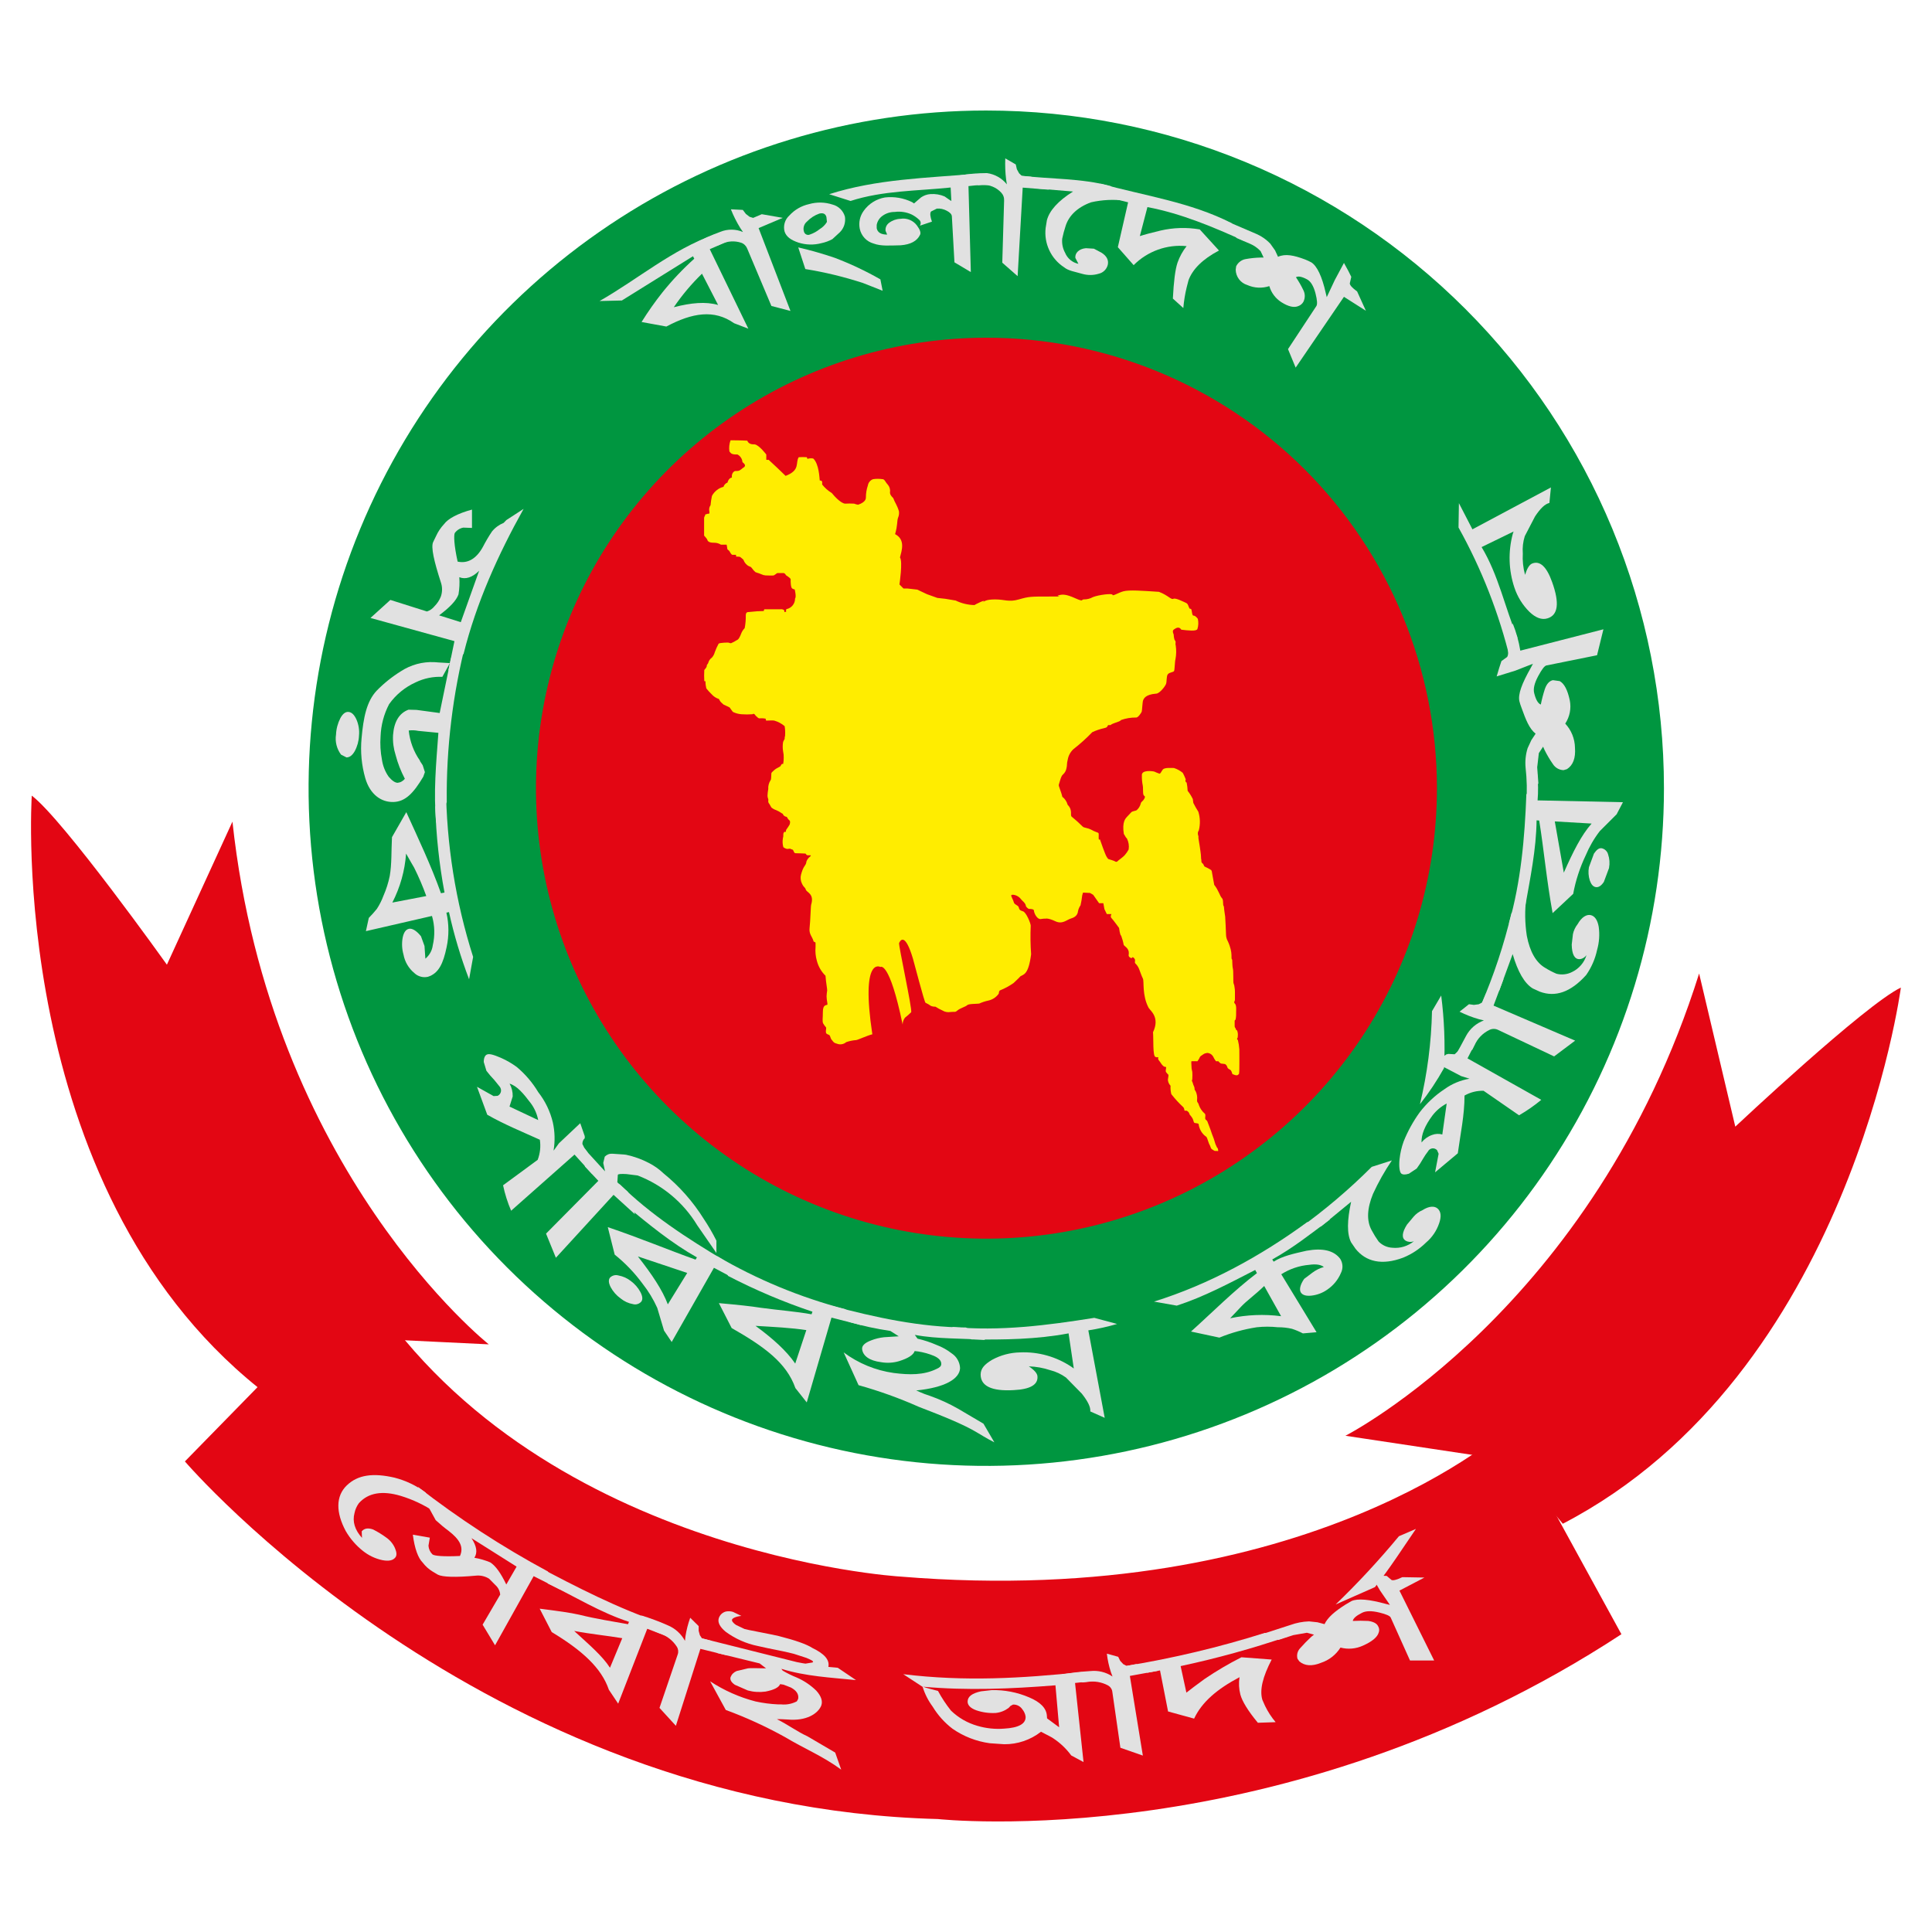 <svg width="54" height="54" viewBox="0 0 54 54" fill="none" xmlns="http://www.w3.org/2000/svg">
<path d="M46.508 22.031C46.508 25.777 45.397 29.439 43.316 32.554C41.235 35.669 38.277 38.097 34.816 39.53C31.355 40.964 27.547 41.339 23.872 40.609C20.198 39.878 16.823 38.075 14.174 35.426C11.525 32.777 9.721 29.402 8.989 25.728C8.258 22.054 8.633 18.246 10.066 14.785C11.499 11.323 13.926 8.365 17.041 6.283C20.155 4.201 23.817 3.09 27.563 3.089C30.051 3.089 32.514 3.578 34.813 4.53C37.111 5.482 39.2 6.877 40.959 8.636C42.718 10.395 44.114 12.483 45.066 14.781C46.018 17.08 46.508 19.543 46.508 22.031Z" fill="#009640"/>
<path d="M40.163 22.031C40.162 24.521 39.424 26.955 38.041 29.025C36.657 31.095 34.691 32.709 32.391 33.662C30.091 34.615 27.56 34.865 25.118 34.379C22.676 33.894 20.432 32.696 18.671 30.936C16.91 29.176 15.71 26.933 15.223 24.491C14.737 22.049 14.985 19.518 15.936 17.217C16.888 14.917 18.5 12.95 20.57 11.565C22.639 10.181 25.073 9.441 27.562 9.439C29.217 9.438 30.855 9.763 32.383 10.395C33.912 11.028 35.301 11.955 36.471 13.124C37.641 14.294 38.569 15.682 39.203 17.21C39.836 18.739 40.162 20.377 40.163 22.031Z" fill="#E30613"/>
<path d="M24.402 13.393C24.365 13.407 24.331 13.43 24.306 13.461C24.28 13.492 24.264 13.529 24.257 13.569C24.22 13.677 24.202 13.791 24.202 13.906C24.202 13.931 24.202 14.034 23.985 14.107C23.946 14.102 23.909 14.092 23.873 14.077C23.789 14.072 23.705 14.072 23.622 14.077C23.588 14.077 23.465 14.043 23.248 13.78C23.145 13.717 23.054 13.637 22.979 13.542C22.979 13.472 22.996 13.435 22.912 13.429C22.904 13.366 22.893 12.968 22.731 12.816C22.677 12.805 22.621 12.808 22.569 12.826L22.55 12.779C22.475 12.774 22.399 12.774 22.325 12.779C22.224 12.932 22.38 13.14 21.958 13.301C21.909 13.25 21.558 12.917 21.483 12.851C21.462 12.855 21.439 12.855 21.418 12.851V12.704C21.418 12.704 21.224 12.445 21.097 12.421C21.005 12.421 20.924 12.411 20.887 12.317C20.725 12.306 20.419 12.306 20.419 12.306C20.383 12.406 20.372 12.512 20.387 12.617C20.433 12.673 20.444 12.706 20.612 12.703C20.652 12.723 20.686 12.754 20.71 12.792C20.735 12.829 20.749 12.873 20.752 12.917C20.8 12.954 20.877 13.022 20.766 13.078C20.684 13.146 20.662 13.168 20.563 13.165C20.532 13.155 20.438 13.217 20.457 13.349C20.41 13.349 20.354 13.403 20.334 13.488C20.307 13.497 20.283 13.513 20.264 13.534C20.244 13.554 20.23 13.579 20.222 13.607C20.153 13.624 20.089 13.656 20.034 13.7C19.978 13.744 19.932 13.799 19.899 13.861C19.881 13.947 19.867 14.034 19.86 14.121C19.843 14.144 19.832 14.169 19.826 14.196C19.82 14.223 19.819 14.251 19.824 14.279C19.829 14.324 19.846 14.364 19.787 14.36C19.747 14.36 19.77 14.369 19.76 14.37C19.749 14.371 19.724 14.37 19.716 14.38C19.708 14.39 19.709 14.416 19.7 14.421C19.69 14.437 19.683 14.455 19.68 14.473C19.68 14.497 19.68 14.97 19.68 14.97C19.71 15.002 19.739 15.037 19.764 15.073C19.775 15.097 19.775 15.173 19.961 15.17C20.028 15.169 20.094 15.188 20.151 15.224H20.309C20.318 15.261 20.324 15.298 20.328 15.336C20.328 15.365 20.383 15.388 20.391 15.408C20.399 15.428 20.444 15.508 20.472 15.508H20.571L20.576 15.557C20.576 15.557 20.676 15.557 20.689 15.568C20.701 15.579 20.773 15.633 20.78 15.648C20.789 15.666 20.797 15.684 20.805 15.703C20.832 15.747 20.868 15.786 20.912 15.815C20.949 15.836 20.979 15.839 20.996 15.856C21.014 15.876 21.031 15.897 21.047 15.919C21.047 15.931 21.108 15.98 21.113 15.99C21.143 16.003 21.174 16.014 21.206 16.022C21.219 16.03 21.264 16.041 21.276 16.049C21.314 16.068 21.355 16.079 21.396 16.083C21.435 16.083 21.599 16.092 21.627 16.083C21.695 16.045 21.711 16.017 21.732 16.017C21.752 16.017 21.885 16.017 21.906 16.017C21.919 16.022 21.931 16.029 21.941 16.038C21.951 16.048 21.959 16.059 21.965 16.072C21.965 16.084 22.103 16.151 22.1 16.198C22.096 16.245 22.1 16.423 22.142 16.448C22.163 16.463 22.187 16.472 22.212 16.475C22.212 16.475 22.265 16.683 22.222 16.729C22.223 16.798 22.2 16.866 22.156 16.92C22.113 16.974 22.052 17.011 21.984 17.025C21.959 17.038 21.974 17.097 21.974 17.097L21.92 17.109C21.92 17.109 21.959 17.015 21.797 17.029H21.363L21.345 17.078L21.162 17.085L20.898 17.109C20.898 17.109 20.845 17.109 20.845 17.201C20.847 17.321 20.837 17.44 20.814 17.557C20.767 17.604 20.732 17.662 20.71 17.724C20.698 17.755 20.651 17.878 20.598 17.89C20.546 17.924 20.491 17.953 20.433 17.978C20.412 17.978 20.375 17.971 20.373 17.963C20.37 17.955 20.108 17.963 20.086 17.991C20.045 18.066 20.009 18.145 19.98 18.225C19.965 18.282 19.938 18.334 19.9 18.378C19.847 18.415 19.809 18.47 19.794 18.533C19.782 18.566 19.752 18.575 19.754 18.613C19.756 18.651 19.699 18.709 19.685 18.726C19.679 18.828 19.679 18.93 19.685 19.032C19.685 19.049 19.719 19.032 19.719 19.049C19.718 19.113 19.726 19.178 19.742 19.241C19.788 19.3 19.839 19.355 19.893 19.407C19.947 19.468 20.016 19.513 20.094 19.537C20.11 19.575 20.133 19.61 20.163 19.638C20.185 19.655 20.206 19.674 20.225 19.694C20.242 19.703 20.382 19.764 20.393 19.773C20.404 19.782 20.475 19.899 20.496 19.904C20.567 19.937 20.643 19.957 20.721 19.963C20.825 19.971 20.929 19.971 21.032 19.963C21.036 19.958 21.042 19.955 21.049 19.953C21.055 19.952 21.062 19.952 21.068 19.954C21.085 19.954 21.079 19.954 21.095 19.97C21.111 19.986 21.129 20.018 21.146 20.026C21.162 20.034 21.192 20.089 21.247 20.077C21.295 20.074 21.343 20.076 21.391 20.085C21.41 20.085 21.403 20.141 21.416 20.141C21.428 20.141 21.627 20.132 21.641 20.141C21.747 20.171 21.846 20.224 21.931 20.296C21.945 20.378 21.949 20.462 21.944 20.545C21.944 20.578 21.944 20.557 21.934 20.603C21.924 20.649 21.944 20.642 21.92 20.673C21.895 20.705 21.92 20.689 21.889 20.733C21.873 20.823 21.873 20.916 21.889 21.006C21.902 21.064 21.907 21.124 21.905 21.184C21.905 21.24 21.9 21.297 21.89 21.353C21.879 21.353 21.851 21.332 21.818 21.409C21.809 21.43 21.683 21.482 21.656 21.511C21.629 21.541 21.574 21.575 21.56 21.61C21.552 21.698 21.56 21.777 21.538 21.807C21.49 21.88 21.467 21.967 21.473 22.055C21.462 22.115 21.455 22.176 21.452 22.237C21.452 22.316 21.481 22.314 21.475 22.374C21.471 22.39 21.471 22.407 21.476 22.422C21.48 22.438 21.488 22.453 21.5 22.464C21.512 22.478 21.546 22.549 21.56 22.569C21.6 22.602 21.645 22.627 21.695 22.644C21.746 22.665 21.795 22.692 21.84 22.724C21.857 22.742 21.882 22.734 21.889 22.767C21.896 22.799 21.965 22.835 21.988 22.831C22.023 22.874 22.006 22.869 22.037 22.903C22.067 22.937 22.102 22.937 22.071 23.046C22.045 23.092 22.015 23.136 21.984 23.178C21.965 23.194 21.969 23.243 21.963 23.25C21.958 23.258 21.922 23.239 21.911 23.264C21.898 23.283 21.892 23.305 21.894 23.328C21.896 23.363 21.893 23.397 21.882 23.43C21.868 23.513 21.872 23.598 21.895 23.679C21.927 23.705 21.966 23.722 22.007 23.729C22.023 23.729 22.084 23.712 22.102 23.729C22.12 23.745 22.149 23.735 22.166 23.759C22.183 23.783 22.195 23.851 22.238 23.848C22.281 23.845 22.463 23.857 22.501 23.857C22.539 23.857 22.523 23.906 22.584 23.906C22.646 23.906 22.689 23.894 22.645 23.94C22.597 23.976 22.56 24.025 22.539 24.082C22.537 24.123 22.521 24.162 22.496 24.194C22.471 24.229 22.45 24.267 22.434 24.307C22.417 24.347 22.402 24.402 22.39 24.441C22.366 24.528 22.376 24.621 22.417 24.702C22.479 24.826 22.496 24.783 22.523 24.866C22.55 24.949 22.766 24.979 22.672 25.287C22.66 25.319 22.65 25.759 22.628 25.937C22.607 26.115 22.705 26.175 22.741 26.315C22.802 26.358 22.795 26.291 22.795 26.467C22.783 26.599 22.796 26.732 22.833 26.86C22.875 27.016 22.957 27.159 23.073 27.272C23.088 27.478 23.12 27.62 23.12 27.683C23.111 27.737 23.105 27.792 23.103 27.847C23.103 27.97 23.144 28.072 23.12 28.085C23.096 28.097 23 28.079 23 28.274C23 28.468 22.977 28.549 23.011 28.611C23.033 28.648 23.059 28.683 23.088 28.716C23.103 28.738 23.061 28.86 23.103 28.892C23.145 28.925 23.177 28.91 23.199 28.959C23.22 29.007 23.221 29.04 23.253 29.071C23.284 29.103 23.293 29.149 23.393 29.171C23.436 29.189 23.483 29.194 23.529 29.186C23.575 29.179 23.617 29.158 23.652 29.128C23.741 29.097 23.833 29.078 23.927 29.071C23.968 29.071 24.249 28.939 24.382 28.909C24.051 26.709 24.607 27.027 24.607 27.027C24.607 27.027 24.857 26.834 25.229 28.636C25.229 28.566 25.252 28.498 25.295 28.444C25.356 28.397 25.414 28.346 25.468 28.292C25.502 28.209 25.109 26.411 25.13 26.359C25.166 26.274 25.299 26.064 25.516 26.791C25.544 26.881 25.837 28.017 25.869 28.028C25.922 28.052 25.972 28.081 26.019 28.115C26.059 28.131 26.103 28.139 26.146 28.137C26.208 28.177 26.272 28.212 26.339 28.242C26.406 28.284 26.486 28.299 26.564 28.286C26.69 28.271 26.69 28.305 26.762 28.242C26.834 28.179 26.992 28.137 27.033 28.095C27.073 28.052 27.313 28.061 27.37 28.05C27.449 28.014 27.532 27.986 27.617 27.968C27.737 27.944 27.844 27.874 27.915 27.774C27.927 27.724 27.915 27.724 27.944 27.684C28.08 27.63 28.21 27.56 28.33 27.476C28.357 27.449 28.474 27.343 28.522 27.287C28.607 27.233 28.747 27.25 28.82 26.671C28.801 26.405 28.797 26.139 28.809 25.873C28.809 25.808 28.683 25.499 28.593 25.472C28.503 25.445 28.49 25.423 28.474 25.36C28.458 25.297 28.351 25.288 28.337 25.22C28.322 25.153 28.252 25.049 28.266 25.021C28.279 24.993 28.447 25.004 28.546 25.143C28.563 25.172 28.658 25.232 28.673 25.314C28.673 25.357 28.756 25.405 28.751 25.403C28.778 25.409 28.863 25.396 28.896 25.438C28.905 25.55 29.001 25.701 29.088 25.688C29.216 25.669 29.216 25.678 29.216 25.678C29.216 25.678 29.286 25.649 29.492 25.747C29.698 25.845 29.808 25.709 29.942 25.669C30.076 25.63 30.122 25.549 30.13 25.47C30.142 25.41 30.166 25.354 30.201 25.304C30.222 25.212 30.238 25.12 30.248 25.027L30.27 24.949L30.465 24.958L30.555 25.01L30.72 25.245H30.839L30.869 25.41L30.936 25.549H31.066C31.066 25.549 31.023 25.619 31.066 25.661C31.109 25.704 31.278 25.935 31.278 25.935C31.278 25.935 31.304 26.146 31.336 26.15C31.367 26.234 31.392 26.321 31.408 26.41C31.425 26.448 31.561 26.503 31.551 26.65C31.551 26.69 31.517 26.741 31.625 26.782C31.652 26.771 31.644 26.726 31.699 26.782C31.754 26.838 31.699 26.894 31.733 26.928C31.779 26.972 31.815 27.025 31.838 27.084C31.871 27.167 31.905 27.272 31.944 27.351C31.984 27.43 31.916 27.812 32.104 28.168C32.162 28.258 32.424 28.44 32.227 28.851C32.244 29.029 32.216 29.515 32.294 29.541C32.373 29.569 32.328 29.541 32.362 29.547C32.396 29.553 32.345 29.581 32.389 29.635C32.414 29.667 32.439 29.701 32.461 29.736C32.461 29.736 32.509 29.804 32.547 29.815C32.586 29.826 32.589 29.815 32.594 29.831C32.594 29.878 32.569 29.934 32.594 29.969C32.618 30.004 32.658 30.041 32.658 30.041V30.076L32.643 30.179C32.646 30.225 32.661 30.269 32.686 30.308C32.717 30.341 32.717 30.35 32.717 30.35C32.712 30.428 32.72 30.506 32.739 30.582C32.841 30.713 32.954 30.836 33.076 30.949C33.102 30.975 33.102 31.029 33.108 31.041C33.113 31.053 33.152 31.032 33.183 31.053C33.211 31.07 33.232 31.096 33.243 31.127C33.243 31.157 33.276 31.169 33.323 31.245C33.369 31.32 33.354 31.381 33.397 31.388C33.44 31.394 33.509 31.399 33.503 31.426C33.521 31.556 33.588 31.675 33.692 31.757C33.737 31.771 33.747 31.844 33.773 31.911C33.784 31.948 33.799 31.984 33.819 32.018C33.843 32.069 33.836 32.073 33.851 32.099C33.867 32.124 33.922 32.15 33.941 32.164C33.96 32.177 34.023 32.164 34.034 32.172C34.044 32.18 34.054 32.177 34.046 32.138C34.038 32.099 34.046 32.106 34.012 32.066C33.981 32.006 33.957 31.943 33.941 31.877C33.927 31.819 33.876 31.708 33.86 31.652C33.845 31.596 33.764 31.394 33.748 31.349C33.732 31.304 33.692 31.307 33.686 31.263C33.68 31.219 33.708 31.156 33.672 31.125C33.599 31.062 33.543 30.981 33.51 30.889C33.486 30.795 33.458 30.831 33.458 30.75C33.47 30.66 33.454 30.568 33.413 30.488C33.373 30.453 33.398 30.428 33.381 30.384C33.362 30.343 33.346 30.301 33.334 30.257C33.319 30.206 33.309 30.23 33.317 30.193C33.325 30.172 33.328 30.151 33.326 30.129C33.329 30.078 33.329 30.028 33.326 29.978C33.326 29.954 33.326 29.968 33.312 29.9C33.306 29.873 33.303 29.846 33.303 29.818C33.303 29.78 33.29 29.665 33.303 29.662C33.317 29.659 33.451 29.662 33.462 29.662C33.473 29.662 33.462 29.668 33.481 29.644C33.504 29.614 33.523 29.581 33.537 29.546C33.55 29.515 33.598 29.497 33.607 29.485C33.635 29.462 33.668 29.445 33.704 29.437C33.733 29.437 33.73 29.42 33.788 29.437C33.815 29.444 33.84 29.457 33.861 29.475C33.882 29.493 33.9 29.515 33.912 29.539C33.93 29.579 33.953 29.617 33.98 29.652C33.992 29.677 34.039 29.652 34.056 29.664C34.073 29.677 34.067 29.68 34.083 29.696L34.12 29.723C34.133 29.728 34.146 29.73 34.16 29.73C34.184 29.73 34.199 29.738 34.229 29.739C34.26 29.741 34.295 29.791 34.302 29.82C34.31 29.85 34.323 29.87 34.373 29.894C34.424 29.917 34.431 29.985 34.443 30.012C34.455 30.039 34.481 30.024 34.496 30.04C34.514 30.049 34.535 30.054 34.556 30.053C34.556 30.053 34.575 30.06 34.58 30.053C34.586 30.047 34.597 30.053 34.623 30.022C34.649 29.99 34.623 30.013 34.634 29.985C34.646 29.957 34.64 29.331 34.64 29.331C34.634 29.242 34.62 29.154 34.599 29.068C34.595 29.066 34.59 29.063 34.587 29.06C34.583 29.056 34.58 29.052 34.579 29.047C34.577 29.042 34.577 29.037 34.577 29.032C34.578 29.026 34.58 29.021 34.583 29.017C34.595 28.99 34.597 29.012 34.597 28.958C34.603 28.907 34.597 28.857 34.58 28.809C34.558 28.773 34.553 28.809 34.539 28.755C34.524 28.701 34.509 28.744 34.509 28.666C34.507 28.622 34.507 28.578 34.509 28.534C34.509 28.518 34.523 28.513 34.536 28.495C34.549 28.424 34.553 28.351 34.55 28.278C34.55 28.229 34.563 28.099 34.517 28.053C34.471 28.007 34.517 27.989 34.517 27.941C34.517 27.892 34.517 27.808 34.517 27.722C34.517 27.685 34.514 27.647 34.508 27.61C34.505 27.565 34.494 27.52 34.477 27.478C34.467 27.467 34.477 27.135 34.46 27.076C34.443 27.016 34.445 26.882 34.44 26.82C34.388 26.797 34.479 26.66 34.32 26.312C34.287 26.255 34.269 26.191 34.268 26.126C34.268 26.093 34.25 25.676 34.244 25.619C34.238 25.561 34.219 25.478 34.208 25.336C34.165 25.288 34.208 25.157 34.152 25.101C34.095 25.045 34.062 24.886 33.938 24.732C33.932 24.688 33.896 24.494 33.883 24.43C33.869 24.365 33.877 24.351 33.851 24.317C33.793 24.28 33.731 24.248 33.668 24.22C33.649 24.204 33.641 24.156 33.62 24.139C33.606 24.131 33.595 24.119 33.587 24.105C33.58 24.091 33.577 24.075 33.579 24.059C33.579 24.005 33.569 24.029 33.569 23.954C33.569 23.878 33.54 23.713 33.535 23.667C33.531 23.621 33.501 23.478 33.497 23.43C33.492 23.383 33.506 23.393 33.487 23.343C33.48 23.32 33.478 23.296 33.481 23.273C33.485 23.249 33.494 23.227 33.508 23.208C33.551 23.036 33.546 22.857 33.494 22.688C33.443 22.608 33.396 22.526 33.354 22.442C33.343 22.389 33.345 22.347 33.337 22.329C33.298 22.249 33.251 22.174 33.195 22.104C33.192 22.029 33.183 21.953 33.168 21.879C33.157 21.846 33.145 21.892 33.135 21.828C33.125 21.765 33.163 21.828 33.126 21.744C33.106 21.695 33.084 21.647 33.058 21.601C32.986 21.541 32.903 21.495 32.813 21.466C32.75 21.466 32.549 21.447 32.5 21.51C32.452 21.573 32.437 21.633 32.403 21.623C32.355 21.606 32.308 21.588 32.262 21.566C32.213 21.553 31.896 21.508 31.916 21.679C31.914 21.772 31.922 21.865 31.941 21.957C31.953 21.992 31.941 22.158 31.959 22.211C31.977 22.264 32.028 22.24 31.984 22.323C31.94 22.407 31.896 22.397 31.883 22.465C31.864 22.535 31.825 22.598 31.77 22.645C31.742 22.667 31.651 22.667 31.617 22.706C31.583 22.745 31.523 22.803 31.493 22.838C31.464 22.872 31.356 22.97 31.412 23.311C31.435 23.335 31.46 23.408 31.498 23.436C31.546 23.531 31.563 23.639 31.546 23.744C31.515 23.802 31.477 23.856 31.434 23.905C31.392 23.955 31.256 24.047 31.229 24.077C31.202 24.108 31.147 24.066 31.147 24.066C31.147 24.066 31.04 24.027 31.006 24.019C30.972 24.011 30.972 24.009 30.932 23.949C30.891 23.89 30.756 23.499 30.745 23.466C30.734 23.434 30.708 23.529 30.708 23.4C30.708 23.271 30.727 23.288 30.626 23.25C30.525 23.213 30.522 23.189 30.407 23.154C30.291 23.119 30.294 23.134 30.254 23.096C30.161 23.003 30.063 22.915 29.961 22.832C29.892 22.788 30 22.657 29.841 22.494C29.817 22.405 29.765 22.326 29.692 22.27C29.658 22.114 29.58 21.967 29.594 21.932C29.609 21.897 29.653 21.688 29.707 21.651C29.763 21.603 29.799 21.536 29.81 21.463C29.831 21.38 29.81 21.366 29.844 21.229C29.864 21.117 29.92 21.015 30.004 20.938C30.19 20.793 30.366 20.635 30.529 20.465C30.635 20.415 30.746 20.378 30.86 20.352C30.95 20.334 30.943 20.313 30.972 20.267C31.094 20.267 30.997 20.267 31.134 20.216C31.272 20.166 31.31 20.158 31.335 20.124C31.468 20.077 31.608 20.054 31.749 20.055C31.807 20.068 31.898 19.925 31.911 19.893C31.923 19.862 31.931 19.622 31.95 19.576C31.969 19.53 32.009 19.413 32.307 19.388C32.403 19.395 32.565 19.188 32.591 19.116C32.617 19.044 32.597 18.901 32.642 18.845C32.687 18.789 32.798 18.792 32.816 18.754C32.834 18.716 32.837 18.476 32.855 18.424C32.879 18.295 32.881 18.163 32.861 18.034C32.843 17.996 32.877 17.937 32.843 17.904C32.81 17.872 32.804 17.73 32.804 17.73C32.804 17.73 32.751 17.633 32.811 17.594C32.87 17.555 32.952 17.497 33.018 17.6C33.206 17.622 33.438 17.651 33.468 17.582C33.497 17.489 33.501 17.391 33.48 17.297C33.453 17.259 33.402 17.206 33.356 17.206C33.31 17.206 33.318 17.032 33.287 17.019C33.255 17.007 33.258 17.032 33.234 16.98C33.209 16.928 33.208 16.876 33.145 16.849C33.082 16.822 32.857 16.703 32.795 16.737C32.733 16.77 32.651 16.64 32.393 16.542C31.928 16.512 31.568 16.483 31.399 16.527C31.255 16.567 31.095 16.673 31.095 16.625C31.095 16.578 30.708 16.625 30.548 16.689C30.47 16.733 30.381 16.755 30.292 16.754C30.212 16.754 30.306 16.834 30.051 16.72C29.796 16.606 29.697 16.607 29.585 16.64C29.474 16.673 29.858 16.673 29.329 16.673C28.8 16.673 28.76 16.673 28.478 16.754C28.197 16.835 28.077 16.754 27.82 16.754C27.564 16.754 27.514 16.801 27.45 16.85C27.657 16.695 27.212 16.912 27.243 16.912C27.059 16.909 26.877 16.866 26.711 16.785L26.424 16.737L26.199 16.712L25.907 16.607L25.638 16.48L25.365 16.449H25.253L25.14 16.336C25.14 16.336 25.237 15.694 25.155 15.581C25.2 15.395 25.316 15.086 25.018 14.929C25.092 14.68 25.068 14.563 25.1 14.473C25.125 14.416 25.134 14.353 25.126 14.291C25.068 14.1 25.013 14.054 24.967 13.923C24.894 13.852 24.875 13.811 24.875 13.766C24.881 13.73 24.88 13.693 24.871 13.658C24.863 13.622 24.847 13.589 24.825 13.56C24.79 13.521 24.758 13.478 24.731 13.433C24.71 13.415 24.704 13.392 24.661 13.392C24.575 13.38 24.488 13.38 24.402 13.393Z" fill="#FFED00"/>
<path d="M19.621 7.65C19.327 7.935 19.063 8.249 18.833 8.587C19.319 8.462 19.723 8.424 20.071 8.524L19.621 7.65ZM19.838 6.965L20.916 9.187L20.518 9.034C19.963 8.642 19.351 8.74 18.625 9.127L17.932 9C18.111 8.713 18.306 8.436 18.516 8.171C18.787 7.834 19.084 7.52 19.405 7.231L19.369 7.162L17.381 8.399L16.758 8.414C17.829 7.803 18.788 6.975 19.965 6.556L20.57 6.646L19.838 6.965Z" fill="#E1E1E1"/>
<path d="M20.136 6.479C19.894 6.567 19.66 6.671 19.434 6.793L20.048 6.867L20.16 6.82C20.336 6.736 20.538 6.724 20.723 6.787C20.76 6.801 20.794 6.823 20.822 6.852C20.85 6.88 20.872 6.914 20.886 6.951L21.561 8.552L22.094 8.691L21.203 6.375L21.878 6.089L21.292 5.987L21.051 6.09L20.95 6.059L20.847 5.979L20.762 5.867L20.428 5.85C20.5 6.031 20.588 6.206 20.69 6.372L20.767 6.485C20.667 6.442 20.56 6.42 20.452 6.419C20.343 6.418 20.236 6.438 20.136 6.479Z" fill="#E1E1E1"/>
<path d="M22.9 5.97C22.768 6.016 22.649 6.094 22.553 6.195C22.513 6.228 22.484 6.272 22.47 6.321C22.455 6.37 22.455 6.422 22.47 6.471C22.474 6.489 22.482 6.505 22.493 6.519C22.504 6.533 22.518 6.545 22.534 6.553C22.55 6.561 22.568 6.565 22.586 6.566C22.604 6.566 22.622 6.563 22.638 6.555C22.738 6.521 22.831 6.469 22.914 6.402C22.995 6.353 23.064 6.285 23.113 6.203L23.099 6.067C23.075 5.976 23.009 5.943 22.9 5.97ZM23.476 6.49L23.265 6.684C23.17 6.736 23.067 6.774 22.961 6.796C22.749 6.853 22.525 6.847 22.315 6.78C22.106 6.71 21.978 6.618 21.93 6.474C21.908 6.395 21.909 6.31 21.932 6.231C21.955 6.151 22 6.08 22.062 6.024C22.208 5.863 22.401 5.752 22.613 5.705C22.829 5.643 23.058 5.648 23.271 5.718C23.354 5.739 23.428 5.782 23.489 5.841C23.549 5.9 23.593 5.974 23.616 6.056C23.628 6.134 23.622 6.214 23.598 6.29C23.574 6.365 23.532 6.434 23.476 6.49ZM24.123 7.911C23.596 7.739 23.056 7.608 22.509 7.52L22.311 6.915C22.657 6.995 22.998 7.092 23.334 7.207C23.773 7.374 24.199 7.575 24.607 7.808L24.67 8.127L24.123 7.911Z" fill="#E1E1E1"/>
<path d="M27.806 5.182L27.271 4.857C25.895 4.976 24.503 5.003 23.176 5.428L23.773 5.617C24.679 5.324 25.634 5.339 26.571 5.241L26.591 5.618L26.532 5.581L26.401 5.49C26.277 5.437 26.141 5.415 26.006 5.425C25.913 5.431 25.823 5.463 25.745 5.516L25.547 5.686L25.492 5.649C25.257 5.534 24.995 5.489 24.735 5.519C24.496 5.56 24.283 5.693 24.142 5.891C24.09 5.962 24.052 6.043 24.033 6.13C24.014 6.216 24.013 6.305 24.03 6.392C24.05 6.49 24.097 6.581 24.165 6.654C24.233 6.727 24.32 6.78 24.417 6.807C24.629 6.886 24.873 6.861 25.174 6.856C25.453 6.834 25.632 6.737 25.715 6.564C25.745 6.506 25.715 6.419 25.629 6.303C25.577 6.232 25.506 6.177 25.424 6.144C25.342 6.111 25.253 6.101 25.166 6.116C25.052 6.12 24.942 6.159 24.851 6.228C24.816 6.253 24.788 6.287 24.77 6.327C24.753 6.366 24.746 6.41 24.752 6.453L24.797 6.557C24.625 6.557 24.527 6.497 24.504 6.378V6.287C24.522 6.186 24.578 6.097 24.66 6.037C24.76 5.962 24.882 5.923 25.007 5.924C25.169 5.902 25.333 5.927 25.481 5.995C25.558 6.034 25.629 6.084 25.692 6.144C25.715 6.164 25.73 6.192 25.733 6.222C25.737 6.253 25.728 6.283 25.71 6.308L26.048 6.195C25.998 6.053 25.989 5.958 26.022 5.912L26.186 5.83C26.281 5.823 26.376 5.844 26.46 5.889C26.554 5.937 26.602 5.99 26.605 6.048L26.677 7.332L27.135 7.605L27.069 5.202C27.314 5.169 27.561 5.163 27.806 5.182Z" fill="#E1E1E1"/>
<path d="M27.585 4.838C27.329 4.838 27.073 4.86 26.82 4.903L27.347 5.175L27.459 5.166C27.557 5.162 27.655 5.179 27.745 5.217C27.836 5.254 27.917 5.311 27.984 5.383C28.012 5.413 28.034 5.448 28.048 5.487C28.062 5.526 28.067 5.567 28.065 5.608L28.014 7.342L28.443 7.719L28.585 5.244L29.314 5.302L28.824 4.939L28.563 4.919L28.484 4.843L28.422 4.731C28.405 4.66 28.394 4.618 28.391 4.596L28.098 4.427C28.09 4.623 28.097 4.819 28.121 5.013L28.142 5.153C28.004 4.98 27.804 4.867 27.585 4.838Z" fill="#E1E1E1"/>
<path d="M29.771 7.068C29.704 6.947 29.676 6.809 29.689 6.671C29.714 6.553 29.745 6.436 29.783 6.32C29.872 6.033 30.107 5.797 30.493 5.655C30.808 5.583 31.134 5.568 31.455 5.61L31.044 5.201C30.218 4.976 29.35 5.01 28.504 4.907L29.005 5.271L29.992 5.353C29.566 5.621 29.331 5.891 29.261 6.156L29.226 6.37C29.201 6.584 29.236 6.8 29.328 6.995C29.419 7.19 29.563 7.355 29.744 7.472C29.865 7.572 30.041 7.592 30.251 7.655C30.402 7.698 30.563 7.697 30.713 7.65C30.774 7.636 30.829 7.605 30.873 7.561C30.917 7.517 30.948 7.462 30.963 7.401C30.991 7.27 30.934 7.156 30.789 7.064L30.576 6.951L30.351 6.937C30.146 6.956 30.044 7.08 30.056 7.207L30.142 7.374C30.06 7.357 29.983 7.321 29.918 7.267C29.854 7.214 29.803 7.146 29.771 7.068Z" fill="#E1E1E1"/>
<path d="M32.071 5.788C33.022 5.969 33.909 6.344 34.788 6.742L34.424 6.237C33.276 5.65 31.989 5.472 30.758 5.132L31.208 5.574L31.531 5.655L31.244 6.909L31.686 7.411C31.877 7.218 32.11 7.07 32.366 6.978C32.622 6.886 32.896 6.852 33.166 6.88C33.057 7.018 32.971 7.173 32.913 7.339C32.845 7.539 32.806 7.876 32.782 8.345L33.074 8.61C33.091 8.414 33.122 8.219 33.169 8.028L33.22 7.831C33.333 7.528 33.606 7.247 34.071 7.002L33.533 6.412C33.168 6.35 32.795 6.361 32.434 6.445C32.172 6.508 31.984 6.558 31.859 6.599L32.071 5.788Z" fill="#E1E1E1"/>
<path d="M38.177 8.686L37.932 8.146C37.797 8.048 37.729 7.974 37.727 7.921L37.769 7.738C37.724 7.64 37.656 7.513 37.564 7.349L37.307 7.829L37.083 8.306L37.056 8.194C36.952 7.724 36.809 7.433 36.653 7.334C36.597 7.304 36.54 7.277 36.482 7.254C36.169 7.136 35.928 7.085 35.721 7.177L35.638 6.998C35.638 6.998 35.592 6.931 35.506 6.812C35.388 6.688 35.245 6.591 35.087 6.526L34.207 6.149L34.565 6.653C34.946 6.817 35.071 6.871 34.939 6.813C35.051 6.861 35.151 6.932 35.234 7.02L35.319 7.199H35.231C35.089 7.202 34.947 7.217 34.808 7.243C34.752 7.254 34.7 7.278 34.656 7.313C34.611 7.348 34.576 7.392 34.551 7.443L34.538 7.538C34.54 7.634 34.572 7.727 34.63 7.804C34.688 7.881 34.769 7.938 34.861 7.966C35.056 8.053 35.276 8.064 35.478 7.997C35.532 8.183 35.652 8.343 35.816 8.447C36.015 8.573 36.175 8.608 36.296 8.552C36.352 8.531 36.399 8.49 36.429 8.438C36.455 8.387 36.469 8.331 36.469 8.273C36.469 8.216 36.455 8.16 36.429 8.109C36.369 7.984 36.3 7.864 36.222 7.749C36.283 7.711 36.386 7.73 36.531 7.808C36.635 7.862 36.716 7.996 36.77 8.206C36.817 8.392 36.824 8.507 36.792 8.556L36 9.758L36.214 10.275L37.564 8.296L38.177 8.686Z" fill="#E1E1E1"/>
<path d="M12.879 17.39L13.392 15.953C13.201 16.14 13.015 16.203 12.838 16.133C12.85 16.293 12.842 16.455 12.815 16.614C12.753 16.786 12.574 16.975 12.273 17.199L12.879 17.39ZM12.702 17.92L10.355 17.272L10.911 16.768L11.933 17.091C12.016 17.065 12.089 17.014 12.143 16.946C12.22 16.869 12.281 16.777 12.321 16.676C12.367 16.546 12.367 16.403 12.321 16.273C12.132 15.69 12.039 15.289 12.108 15.148L12.186 14.987C12.242 14.863 12.318 14.749 12.411 14.65C12.523 14.498 12.783 14.355 13.192 14.243V14.756L12.949 14.747C12.852 14.765 12.767 14.82 12.71 14.9C12.683 14.963 12.687 15.229 12.791 15.697C13.065 15.758 13.313 15.625 13.5 15.28C13.576 15.134 13.659 14.992 13.751 14.855C13.838 14.748 13.951 14.666 14.078 14.614L14.153 14.536L14.635 14.223C13.919 15.506 13.314 16.849 12.958 18.273L12.53 18.748L12.702 17.92Z" fill="#E1E1E1"/>
<path d="M12.194 23.004L12.487 22.42C12.471 20.903 12.655 19.39 13.032 17.92L12.605 18.397L12.289 19.929L11.643 19.842L11.418 19.836C11.157 19.932 11.013 20.174 10.986 20.543C10.975 20.733 11 20.924 11.058 21.105C11.118 21.335 11.205 21.556 11.316 21.767C11.292 21.798 11.261 21.824 11.227 21.843C11.193 21.863 11.155 21.875 11.115 21.879C11.044 21.879 10.96 21.823 10.864 21.71C10.764 21.568 10.7 21.404 10.675 21.231C10.634 21.017 10.621 20.798 10.637 20.581C10.649 20.267 10.73 19.959 10.876 19.681C11.065 19.415 11.322 19.205 11.619 19.071C11.851 18.959 12.107 18.907 12.364 18.918L12.575 18.534C12.299 18.519 12.154 18.51 12.141 18.507C11.809 18.491 11.481 18.581 11.203 18.763C10.957 18.916 10.73 19.098 10.528 19.305C10.247 19.603 10.157 20.059 10.106 20.635C10.07 21.01 10.106 21.389 10.21 21.751C10.344 22.21 10.66 22.426 10.997 22.416C11.335 22.406 11.56 22.163 11.83 21.711L11.876 21.581L11.815 21.389L11.753 21.294L11.745 21.285L11.737 21.259C11.563 21.01 11.455 20.72 11.424 20.418C11.512 20.406 11.602 20.41 11.69 20.428L12.253 20.483C12.192 21.328 12.109 22.163 12.194 23.004ZM9.684 21.17C9.77 21.17 9.846 21.116 9.915 20.996C9.987 20.862 10.028 20.713 10.034 20.561C10.049 20.407 10.024 20.252 9.963 20.111C9.904 19.98 9.832 19.909 9.746 19.899C9.661 19.889 9.583 19.945 9.514 20.071C9.441 20.213 9.399 20.369 9.392 20.529C9.376 20.628 9.381 20.728 9.405 20.825C9.429 20.921 9.472 21.012 9.532 21.092L9.684 21.17Z" fill="#E1E1E1"/>
<path d="M11.575 24.25C11.542 24.192 11.463 24.063 11.35 23.858C11.316 24.336 11.185 24.801 10.966 25.227L11.915 25.045C11.817 24.773 11.704 24.508 11.575 24.25ZM11.889 26.795C12.003 26.702 12.077 26.569 12.096 26.423C12.159 26.151 12.152 25.868 12.074 25.601L10.227 26.026L10.308 25.656C10.387 25.576 10.462 25.492 10.533 25.404C10.608 25.289 10.67 25.166 10.717 25.038C10.795 24.861 10.854 24.675 10.893 24.486C10.953 24.148 10.935 23.787 10.956 23.399L11.356 22.7C11.694 23.444 12.047 24.186 12.325 24.966L12.424 24.947C12.276 24.156 12.19 23.354 12.166 22.55L12.465 21.98C12.478 23.598 12.733 25.204 13.224 26.746L13.111 27.371C12.878 26.76 12.69 26.132 12.549 25.493L12.477 25.509C12.55 25.826 12.552 26.156 12.483 26.474C12.387 26.937 12.258 27.208 11.96 27.302C11.893 27.317 11.823 27.316 11.757 27.297C11.691 27.279 11.63 27.245 11.581 27.197C11.422 27.066 11.315 26.883 11.278 26.681C11.234 26.526 11.226 26.364 11.255 26.206C11.284 26.063 11.341 25.981 11.428 25.961C11.515 25.94 11.637 26.007 11.766 26.168L11.865 26.44L11.889 26.795Z" fill="#E1E1E1"/>
<path d="M14.241 30.929L15.043 31.307C15.01 31.138 14.941 30.978 14.839 30.84C14.622 30.553 14.453 30.354 14.243 30.288C14.304 30.398 14.334 30.522 14.33 30.647L14.241 30.929ZM15.479 32.154L15.621 31.957L16.218 31.394L16.344 31.757V31.813C16.322 31.834 16.305 31.859 16.294 31.886C16.283 31.914 16.277 31.944 16.278 31.974L16.329 32.077L16.42 32.198L16.556 32.82L16.058 32.271L14.286 33.84C14.188 33.611 14.112 33.373 14.061 33.129L15.028 32.418C15.097 32.239 15.118 32.045 15.089 31.856C14.614 31.64 14.092 31.428 13.619 31.157L13.332 30.376L13.796 30.636L13.908 30.629C13.931 30.619 13.951 30.603 13.967 30.583C13.983 30.564 13.994 30.541 14 30.516C14.006 30.491 14.006 30.466 14 30.441C13.995 30.417 13.983 30.394 13.968 30.374L13.813 30.183C13.736 30.103 13.663 30.018 13.596 29.93L13.521 29.683C13.521 29.571 13.555 29.503 13.602 29.478C13.669 29.441 13.793 29.478 14.004 29.568C14.158 29.636 14.304 29.721 14.44 29.82C14.68 30.02 14.884 30.259 15.044 30.526C15.24 30.776 15.38 31.067 15.453 31.376C15.509 31.632 15.516 31.896 15.473 32.154H15.479Z" fill="#E1E1E1"/>
<path d="M20.024 35.022V34.676C19.919 34.467 19.801 34.265 19.672 34.071C19.37 33.587 18.99 33.156 18.547 32.797C18.423 32.678 18.282 32.579 18.128 32.501C17.93 32.399 17.719 32.323 17.5 32.276C17.433 32.265 17.302 32.262 17.119 32.247C17.079 32.244 17.039 32.249 17.002 32.263C16.964 32.278 16.931 32.3 16.903 32.329L16.861 32.505L16.911 32.74L16.215 31.979L16.351 32.607L16.724 33.004L15.262 34.48L15.537 35.155L17.149 33.396L17.747 33.94L17.549 33.312L17.255 33.046L17.269 32.835C17.283 32.813 17.366 32.807 17.512 32.816L17.823 32.855C18.517 33.121 19.103 33.611 19.488 34.247L20.024 35.022Z" fill="#E1E1E1"/>
<path d="M19.208 35.579L17.829 35.118C18.224 35.621 18.514 36.053 18.666 36.457L19.208 35.579ZM19.955 35.435L18.774 37.509L18.56 37.191C18.441 36.8 18.383 36.592 18.37 36.555C18.261 36.314 18.124 36.087 17.96 35.88C17.737 35.576 17.475 35.303 17.181 35.067L16.988 34.299C17.888 34.603 18.669 34.932 19.441 35.207L19.479 35.144C18.771 34.745 18.138 34.224 17.512 33.708L17.304 33.084C18.173 33.944 19.206 34.613 20.25 35.235L20.604 35.779L19.955 35.435ZM17.346 36.291C17.231 36.209 17.136 36.102 17.069 35.977C17.009 35.859 17.002 35.772 17.049 35.711C17.079 35.68 17.118 35.658 17.16 35.647C17.202 35.636 17.246 35.638 17.288 35.65C17.413 35.673 17.531 35.725 17.631 35.804C17.742 35.886 17.834 35.991 17.899 36.112C17.959 36.225 17.969 36.314 17.928 36.376C17.9 36.41 17.863 36.435 17.822 36.448C17.78 36.462 17.736 36.463 17.694 36.451C17.566 36.429 17.446 36.374 17.346 36.291Z" fill="#E1E1E1"/>
<path d="M22.537 37.177C22.113 37.112 21.637 37.089 21.117 37.058C21.602 37.414 21.979 37.752 22.227 38.112L22.537 37.177ZM23.24 36.828L22.549 39.198L22.232 38.798C21.982 38.086 21.358 37.638 20.45 37.119L20.093 36.423C20.617 36.469 21 36.51 21.259 36.552C21.777 36.623 22.259 36.657 22.683 36.735L22.708 36.662C21.898 36.391 21.11 36.057 20.352 35.663L20.027 35.1C21.153 35.76 22.365 36.262 23.627 36.592L24.084 37.042L23.24 36.828Z" fill="#E1E1E1"/>
<path d="M26.834 38.24C26.831 38.158 26.808 38.078 26.767 38.006C26.727 37.934 26.67 37.873 26.601 37.828C26.473 37.728 26.331 37.649 26.178 37.592C26.007 37.517 25.828 37.458 25.645 37.416L25.569 37.311C26.218 37.431 26.883 37.4 27.54 37.454L26.999 37.104C25.722 37.096 24.467 36.824 23.242 36.496L23.724 36.946C24.104 37.058 24.492 37.143 24.885 37.2L25.12 37.35L24.709 37.376C24.585 37.389 24.463 37.419 24.347 37.465C24.169 37.532 24.084 37.616 24.097 37.713C24.121 37.895 24.294 38.031 24.625 38.073C24.795 38.103 24.969 38.093 25.134 38.043C25.388 37.963 25.529 37.87 25.565 37.763L25.664 37.774C25.816 37.798 25.965 37.839 26.106 37.898C26.247 37.961 26.315 38.039 26.308 38.131C26.308 38.183 26.262 38.226 26.177 38.262C25.818 38.438 25.417 38.431 24.979 38.375C24.472 38.304 23.991 38.106 23.581 37.8L23.997 38.716C24.571 38.876 25.133 39.078 25.678 39.32C26.37 39.587 26.915 39.805 27.299 40.033C27.392 40.085 27.554 40.194 27.793 40.314L27.488 39.792L26.78 39.375C26.529 39.232 26.265 39.111 25.993 39.015C25.754 38.941 25.629 38.865 25.606 38.864C26.421 38.783 26.822 38.536 26.834 38.24Z" fill="#E1E1E1"/>
<path d="M29.351 38.296C29.511 38.336 29.661 38.406 29.795 38.503L30.237 38.953C30.404 39.164 30.486 39.328 30.474 39.45L30.877 39.629L30.419 37.184C30.691 37.142 30.959 37.083 31.223 37.005L30.586 36.834C29.274 37.044 27.938 37.216 26.605 37.087L27.154 37.437C28.055 37.448 28.975 37.437 29.867 37.268L30.013 38.25L29.955 38.208C29.529 37.92 29.021 37.777 28.507 37.8C28.236 37.806 27.971 37.876 27.733 38.005C27.52 38.131 27.411 38.248 27.409 38.417C27.409 38.737 27.712 38.891 28.336 38.854C28.798 38.831 29.018 38.702 28.997 38.467C28.991 38.385 28.91 38.293 28.756 38.19C28.959 38.197 29.159 38.232 29.351 38.296Z" fill="#E1E1E1"/>
<path d="M34.69 36.521C34.645 36.569 34.544 36.677 34.383 36.846C34.851 36.747 35.332 36.727 35.807 36.788L35.335 35.944C35.071 36.199 34.838 36.361 34.69 36.521ZM37.002 35.413C36.918 35.345 36.778 35.326 36.594 35.352C36.316 35.375 36.048 35.466 35.812 35.616L36.798 37.236L36.416 37.269C36.318 37.218 36.215 37.174 36.109 37.14C35.98 37.11 35.847 37.096 35.714 37.097C35.52 37.076 35.324 37.076 35.129 37.097C34.77 37.152 34.419 37.249 34.082 37.387L33.289 37.217C33.892 36.675 34.477 36.082 35.132 35.584L35.083 35.496C34.369 35.862 33.656 36.245 32.891 36.493L32.254 36.38C33.797 35.899 35.233 35.11 36.535 34.16L37.175 34.084C36.649 34.476 36.135 34.885 35.56 35.202L35.599 35.264C35.843 35.107 36.161 35.039 36.515 34.959C36.965 34.876 37.287 34.948 37.463 35.19C37.498 35.248 37.519 35.314 37.522 35.383C37.525 35.451 37.51 35.518 37.48 35.579C37.4 35.769 37.267 35.931 37.097 36.046C36.964 36.14 36.809 36.197 36.647 36.214C36.501 36.228 36.404 36.198 36.358 36.123C36.312 36.047 36.337 35.91 36.452 35.745L36.683 35.571C36.779 35.499 36.887 35.445 37.002 35.413Z" fill="#E1E1E1"/>
<path d="M38.918 34.875C38.771 34.868 38.633 34.805 38.532 34.7C38.461 34.6 38.397 34.497 38.34 34.389C38.192 34.124 38.208 33.78 38.375 33.371C38.525 33.044 38.701 32.731 38.903 32.434L38.34 32.614C37.704 33.25 37.017 33.832 36.285 34.355L36.925 34.279L37.764 33.59C37.652 34.109 37.643 34.49 37.764 34.724L37.886 34.902C38.177 35.267 38.625 35.375 39.218 35.152C39.457 35.055 39.675 34.911 39.858 34.73C40.028 34.587 40.154 34.4 40.225 34.19C40.29 34.001 40.276 33.867 40.187 33.784C40.098 33.701 39.945 33.706 39.759 33.824C39.664 33.865 39.579 33.927 39.512 34.005L39.324 34.23C39.182 34.455 39.171 34.611 39.293 34.68C39.328 34.699 39.366 34.709 39.404 34.712C39.443 34.714 39.482 34.708 39.518 34.694C39.435 34.762 39.339 34.813 39.236 34.844C39.133 34.875 39.025 34.886 38.918 34.875Z" fill="#E1E1E1"/>
<path d="M40.313 31.709L40.435 30.844C40.281 30.925 40.146 31.038 40.04 31.175C39.825 31.462 39.724 31.713 39.732 31.932C39.809 31.836 39.911 31.763 40.028 31.722C40.119 31.687 40.219 31.683 40.313 31.709ZM41.073 30.15L40.839 30.077L40.109 29.695L40.425 29.471L40.481 29.457L40.658 29.467L40.743 29.388L40.834 29.267L41.354 28.924L41.017 29.582L43.079 30.741C42.885 30.902 42.677 31.047 42.458 31.173L41.467 30.488C41.28 30.482 41.096 30.529 40.934 30.621C40.934 31.172 40.822 31.677 40.746 32.235L40.111 32.767L40.21 32.248L40.166 32.147C40.149 32.129 40.128 32.115 40.104 32.106C40.081 32.098 40.056 32.095 40.031 32.098C40.006 32.102 39.982 32.111 39.962 32.125C39.941 32.139 39.925 32.158 39.913 32.181C39.863 32.245 39.818 32.312 39.777 32.382C39.723 32.479 39.663 32.572 39.597 32.661L39.38 32.805C39.275 32.838 39.203 32.835 39.163 32.798C39.122 32.761 39.094 32.608 39.119 32.39C39.137 32.225 39.175 32.063 39.231 31.907C39.347 31.617 39.498 31.343 39.681 31.09C39.874 30.838 40.107 30.619 40.372 30.444C40.58 30.293 40.82 30.193 41.073 30.15Z" fill="#E1E1E1"/>
<path d="M40.282 27.825L40.025 28.262C40.006 29.139 39.893 30.011 39.688 30.863C39.939 30.544 40.164 30.206 40.362 29.851C40.395 29.174 40.368 28.496 40.282 27.825Z" fill="#E1E1E1"/>
<path d="M40.977 28.954C40.892 29.119 40.762 29.354 40.59 29.664L41.152 29.338L41.209 29.225C41.292 29.032 41.443 28.876 41.633 28.785C41.67 28.767 41.71 28.758 41.751 28.758C41.792 28.758 41.833 28.767 41.87 28.785L43.438 29.527L44.026 29.086L41.745 28.107L42.026 27.359L41.536 27.765L41.43 28.019L41.329 28.07L41.195 28.087C41.122 28.078 41.077 28.071 41.058 28.068L40.795 28.277C40.97 28.364 41.152 28.435 41.34 28.488L41.476 28.521C41.262 28.599 41.084 28.753 40.977 28.954Z" fill="#E1E1E1"/>
<path d="M43.935 27.17C43.802 27.237 43.648 27.254 43.503 27.216C43.393 27.169 43.286 27.113 43.184 27.049C42.931 26.901 42.76 26.599 42.675 26.157C42.62 25.802 42.615 25.442 42.661 25.087L42.244 25.528C42.037 26.402 41.754 27.256 41.398 28.081L41.906 27.685L42.279 26.667C42.421 27.155 42.607 27.486 42.842 27.628L43.039 27.718C43.471 27.878 43.899 27.736 44.334 27.252C44.481 27.042 44.585 26.804 44.639 26.552C44.699 26.341 44.715 26.119 44.684 25.901C44.65 25.709 44.571 25.602 44.459 25.577C44.346 25.552 44.206 25.634 44.096 25.829C44.031 25.911 43.986 26.006 43.964 26.108L43.93 26.403C43.936 26.674 44.008 26.811 44.148 26.809C44.187 26.806 44.224 26.794 44.258 26.774C44.291 26.755 44.32 26.728 44.343 26.697C44.312 26.8 44.26 26.895 44.189 26.977C44.119 27.058 44.033 27.124 43.935 27.17Z" fill="#E1E1E1"/>
<path d="M43.457 22.959L43.709 24.391C43.968 23.806 44.198 23.344 44.486 23.019L43.457 22.959ZM42.976 22.371L45.362 22.422L45.185 22.76C44.898 23.05 44.741 23.2 44.715 23.229C44.554 23.438 44.421 23.668 44.319 23.912C44.157 24.252 44.039 24.613 43.971 24.984L43.396 25.522C43.225 24.588 43.152 23.742 43.021 22.934L42.948 22.929C42.939 23.744 42.769 24.546 42.629 25.344L42.172 25.822C42.509 24.649 42.616 23.425 42.662 22.209C42.777 22.026 42.879 21.835 42.966 21.638C42.994 21.881 42.997 22.127 42.976 22.371ZM44.975 24.256L44.828 24.65C44.753 24.762 44.677 24.807 44.603 24.795C44.529 24.783 44.476 24.723 44.437 24.614C44.397 24.493 44.388 24.364 44.411 24.239L44.551 23.859C44.626 23.753 44.685 23.7 44.763 23.708C44.806 23.716 44.847 23.736 44.879 23.767C44.912 23.797 44.935 23.835 44.946 23.878C44.988 24 44.997 24.13 44.973 24.256H44.975Z" fill="#E1E1E1"/>
<path d="M42.28 17.423C42.247 17.632 42.199 17.839 42.137 18.042C42.163 18.216 42.158 18.323 42.122 18.365L41.966 18.477C41.928 18.583 41.884 18.727 41.832 18.906L42.353 18.745L42.847 18.552L42.791 18.657C42.535 19.107 42.425 19.405 42.467 19.598C42.483 19.663 42.505 19.726 42.529 19.789C42.65 20.126 42.745 20.367 42.921 20.507L42.801 20.688C42.801 20.693 42.764 20.77 42.697 20.913C42.643 21.087 42.624 21.269 42.64 21.45C42.678 21.784 42.685 22.12 42.66 22.455C42.784 22.274 42.896 22.087 42.998 21.893C42.965 21.443 42.954 21.293 42.966 21.443L43.011 21.05L43.13 20.87L43.169 20.958C43.237 21.097 43.317 21.232 43.406 21.359C43.438 21.409 43.482 21.45 43.533 21.479C43.585 21.508 43.643 21.524 43.702 21.526L43.796 21.498C43.966 21.391 44.043 21.189 44.021 20.9C44.017 20.649 43.92 20.409 43.749 20.225C43.875 20.034 43.921 19.8 43.876 19.575C43.815 19.287 43.722 19.106 43.594 19.037L43.404 19.011C43.307 19.031 43.229 19.114 43.179 19.259C43.133 19.401 43.095 19.546 43.066 19.692C42.991 19.665 42.93 19.563 42.884 19.385C42.848 19.26 42.884 19.099 42.996 18.892C43.093 18.711 43.169 18.612 43.221 18.6L44.638 18.314L44.816 17.589L42.493 18.186C42.451 17.924 42.379 17.668 42.28 17.423Z" fill="#E1E1E1"/>
<path d="M42.563 15.469C42.55 15.306 42.569 15.142 42.618 14.986L42.905 14.434C43.054 14.209 43.184 14.085 43.306 14.058L43.349 13.624L41.155 14.795L40.777 14.063L40.766 14.744C41.415 15.908 41.902 17.155 42.215 18.45L42.41 17.818C42.064 16.981 41.883 16.074 41.411 15.291L42.305 14.856L42.282 14.924C42.15 15.419 42.166 15.941 42.329 16.426C42.414 16.681 42.557 16.912 42.748 17.101C42.923 17.269 43.092 17.332 43.25 17.284C43.55 17.196 43.594 16.858 43.383 16.271C43.228 15.835 43.04 15.662 42.821 15.752C42.745 15.784 42.68 15.891 42.626 16.067C42.572 15.873 42.551 15.67 42.563 15.469Z" fill="#E1E1E1"/>
<path fill-rule="evenodd" clip-rule="evenodd" d="M4.665 26.963C4.665 26.963 1.777 22.913 0.888 22.238C0.888 22.238 0.166 33.123 7.22 38.789L8.998 37.35L13.662 37.575C13.662 37.575 7.553 32.738 6.497 22.965L4.665 26.963Z" fill="#E30613"/>
<path fill-rule="evenodd" clip-rule="evenodd" d="M47.491 27.21C44.539 36.588 37.605 40.13 37.605 40.13L42.218 40.825L43.681 42.589C51.707 38.417 53.13 27.603 53.13 27.603C52.128 28.081 48.502 31.49 48.502 31.49L47.491 27.21Z" fill="#E30613"/>
<path fill-rule="evenodd" clip-rule="evenodd" d="M10.111 35.793L5.168 40.847C5.168 40.847 13.442 50.513 26.215 50.843C26.215 50.843 35.822 51.897 45.319 45.677L42.156 39.903C42.156 39.903 36.602 45.011 25.16 44.065C25.16 44.067 14.87 43.444 10.111 35.793Z" fill="#E30613"/>
<path d="M9.909 42.289C9.929 42.19 9.971 42.096 10.031 42.014C10.294 41.72 10.691 41.657 11.203 41.811C11.54 41.914 11.86 42.065 12.152 42.261L11.897 41.717C11.637 41.523 11.342 41.382 11.027 41.301C10.431 41.164 10.004 41.218 9.693 41.517C9.383 41.816 9.384 42.271 9.664 42.794C9.788 43.008 9.951 43.196 10.144 43.349C10.302 43.475 10.487 43.564 10.684 43.606C10.866 43.642 10.987 43.615 11.052 43.529C11.095 43.473 11.089 43.388 11.04 43.272C10.988 43.152 10.903 43.049 10.796 42.975C10.68 42.89 10.558 42.815 10.43 42.75C10.288 42.699 10.181 42.716 10.11 42.802L10.118 42.984C9.916 42.761 9.845 42.525 9.909 42.289Z" fill="#E1E1E1"/>
<path d="M14.439 43.788L13.178 42.992C13.324 43.217 13.353 43.394 13.259 43.54C13.411 43.566 13.559 43.609 13.701 43.668C13.851 43.763 13.997 43.967 14.151 44.287L14.439 43.788ZM14.916 44.054L13.837 45.987L13.489 45.41L13.981 44.569C13.974 44.486 13.941 44.408 13.887 44.344L13.671 44.126C13.56 44.056 13.43 44.026 13.3 44.04C12.73 44.093 12.369 44.079 12.239 44.013L12.096 43.928C11.986 43.862 11.891 43.776 11.814 43.674C11.689 43.551 11.589 43.288 11.539 42.895L12.014 42.978L11.976 43.203C11.982 43.295 12.022 43.382 12.088 43.446C12.138 43.488 12.395 43.512 12.856 43.49C12.969 43.239 12.847 43.029 12.546 42.794C12.418 42.699 12.295 42.597 12.178 42.489L11.989 42.145L11.924 42.06L11.681 41.558C12.822 42.444 14.036 43.234 15.308 43.92L15.66 44.43L14.916 44.054Z" fill="#E1E1E1"/>
<path d="M17.392 45.788C16.98 45.719 16.524 45.675 16.049 45.586C16.48 45.982 16.837 46.284 17.049 46.614L17.392 45.788ZM18.091 45.525L17.278 47.618L17.018 47.229C16.81 46.616 16.266 46.127 15.421 45.617L15.084 44.963C15.578 45.025 15.944 45.075 16.191 45.132C16.672 45.252 17.134 45.32 17.553 45.397L17.58 45.331C16.784 45.072 16.07 44.627 15.318 44.264L14.98 43.761C16.121 44.358 17.261 44.953 18.482 45.361L18.889 45.83L18.091 45.525Z" fill="#E1E1E1"/>
<path d="M18.665 45.428C18.422 45.32 18.172 45.227 17.918 45.15L18.326 45.611L18.445 45.656C18.639 45.722 18.805 45.852 18.916 46.024C18.937 46.056 18.95 46.093 18.955 46.131C18.959 46.169 18.955 46.207 18.942 46.243L18.433 47.736L18.891 48.237L19.576 46.086L20.333 46.272L19.883 45.861L19.621 45.793L19.561 45.703L19.528 45.581V45.45L19.292 45.217C19.231 45.385 19.187 45.558 19.159 45.734L19.145 45.862C19.04 45.666 18.87 45.513 18.665 45.428Z" fill="#E1E1E1"/>
<path d="M20.287 45.043C20.241 45.055 20.199 45.079 20.164 45.111C20.13 45.144 20.104 45.185 20.09 45.23C20.055 45.343 20.117 45.47 20.28 45.606C20.547 45.803 20.855 45.94 21.18 46.006C21.235 46.019 21.325 46.039 21.452 46.066C21.765 46.128 22.015 46.179 22.192 46.226L22.541 46.339C22.667 46.394 22.73 46.422 22.726 46.451L22.708 46.467L22.513 46.499C22.492 46.499 22.413 46.483 22.275 46.457L19.602 45.787L20.052 46.204L21.232 46.493C21.352 46.583 21.412 46.629 21.412 46.631C21.125 46.624 20.956 46.622 20.905 46.631L20.589 46.706C20.551 46.722 20.515 46.745 20.486 46.774C20.457 46.803 20.434 46.839 20.419 46.877C20.399 46.95 20.439 47.02 20.539 47.09L20.902 47.249C21.063 47.293 21.232 47.303 21.397 47.28C21.63 47.234 21.765 47.168 21.805 47.072L21.901 47.087L22.106 47.167C22.264 47.252 22.331 47.358 22.309 47.484L22.272 47.553C22.137 47.624 21.983 47.654 21.831 47.638H21.748C21.536 47.629 21.325 47.601 21.117 47.556C20.666 47.439 20.238 47.249 19.848 46.993L20.286 47.794C20.855 48.003 21.407 48.256 21.937 48.55C22.467 48.869 23.004 49.087 23.512 49.462L23.344 48.985C22.925 48.739 22.669 48.587 22.566 48.529C22.299 48.409 22.024 48.206 21.714 48.051C21.787 48.051 21.889 48.051 22.018 48.061C22.536 48.108 22.86 47.9 22.954 47.674C23 47.548 22.954 47.408 22.816 47.255C22.659 47.102 22.476 46.978 22.275 46.89C22.137 46.835 22.005 46.77 21.877 46.695L21.839 46.644C22.514 46.854 23.224 46.889 23.925 46.959L23.416 46.615L23.153 46.591C23.194 46.393 23.041 46.223 22.711 46.064C22.549 45.958 22.234 45.847 21.762 45.727C21.703 45.712 21.537 45.678 21.26 45.624C20.983 45.57 20.832 45.54 20.81 45.531L20.572 45.418C20.489 45.361 20.453 45.312 20.46 45.272C20.467 45.233 20.563 45.181 20.721 45.165L20.488 45.053C20.423 45.033 20.354 45.029 20.287 45.043Z" fill="#E1E1E1"/>
<path d="M30.831 46.952L30.238 46.734C28.561 46.911 26.958 47.004 25.246 46.794L25.78 47.143C27.051 47.256 28.256 47.204 29.5 47.105L29.603 48.278L29.266 48.029L29.26 47.949C29.244 47.742 29.077 47.573 28.765 47.442C28.434 47.3 28.077 47.231 27.718 47.239L27.419 47.273C27.171 47.328 27.047 47.416 27.045 47.56C27.045 47.66 27.123 47.743 27.286 47.803C27.461 47.863 27.646 47.888 27.83 47.878C27.961 47.865 28.085 47.816 28.19 47.738L28.245 47.68L28.316 47.643C28.367 47.641 28.417 47.652 28.462 47.675C28.508 47.699 28.546 47.733 28.574 47.775C28.623 47.833 28.655 47.904 28.666 47.979C28.677 48.178 28.477 48.293 28.064 48.316C27.813 48.336 27.561 48.309 27.32 48.238C27.042 48.159 26.788 48.013 26.58 47.812C26.443 47.64 26.322 47.456 26.217 47.262C26.093 47.229 25.893 47.181 25.785 47.14C25.847 47.342 25.943 47.532 26.069 47.702C26.213 47.94 26.401 48.149 26.622 48.318C26.932 48.534 27.29 48.673 27.665 48.724L28.069 48.752C28.441 48.755 28.803 48.632 29.096 48.403C29.303 48.509 29.418 48.569 29.433 48.583C29.63 48.712 29.802 48.875 29.941 49.065L30.285 49.25L30.048 47.04L30.831 46.952Z" fill="#E1E1E1"/>
<path d="M30.474 46.707C30.208 46.723 29.942 46.754 29.68 46.8L30.256 47.025L30.381 47.013C30.582 46.978 30.789 47.012 30.969 47.108C31.002 47.127 31.03 47.152 31.051 47.184C31.073 47.215 31.086 47.251 31.09 47.288L31.315 48.85L31.943 49.069L31.58 46.843L32.349 46.702L31.758 46.512L31.49 46.562L31.395 46.513L31.31 46.421L31.254 46.308L30.937 46.22C30.957 46.396 30.995 46.569 31.05 46.738L31.095 46.859C30.912 46.736 30.692 46.683 30.474 46.707Z" fill="#E1E1E1"/>
<path d="M32.999 46.568C34.006 46.352 35 46.078 35.975 45.746L35.352 45.64C34.082 46.04 32.786 46.349 31.473 46.564L32.072 46.753L32.423 46.689L32.648 47.836L33.376 48.036C33.59 47.576 34.017 47.21 34.645 46.878C34.62 47.04 34.628 47.206 34.669 47.365C34.719 47.549 34.878 47.815 35.158 48.152L35.654 48.135C35.537 47.996 35.438 47.843 35.358 47.679L35.283 47.51C35.201 47.23 35.298 46.859 35.544 46.385L34.698 46.321C34.343 46.501 34 46.703 33.671 46.926C33.44 47.094 33.269 47.223 33.16 47.31L32.999 46.568Z" fill="#E1E1E1"/>
<path d="M39.813 44.093L39.196 44.082C39.038 44.157 38.937 44.183 38.892 44.16L38.759 44.047C38.655 44.047 38.507 44.035 38.324 44.031L38.575 44.459L38.848 44.857L38.736 44.83C38.266 44.701 37.948 44.672 37.775 44.75L37.606 44.849C37.312 45.036 37.111 45.205 37.021 45.395L36.823 45.343L36.588 45.318C36.41 45.324 36.234 45.358 36.066 45.419L35.121 45.725L35.734 45.837L36.149 45.702L36.529 45.636L36.727 45.689L36.654 45.746C36.545 45.847 36.441 45.953 36.343 46.064C36.305 46.103 36.278 46.151 36.264 46.203C36.251 46.255 36.251 46.31 36.265 46.362L36.317 46.436C36.463 46.562 36.667 46.58 36.92 46.477C37.147 46.403 37.34 46.252 37.467 46.05C37.677 46.106 37.9 46.086 38.097 45.995C38.351 45.882 38.498 45.759 38.535 45.631C38.546 45.603 38.551 45.573 38.548 45.543C38.546 45.513 38.536 45.484 38.521 45.458C38.485 45.377 38.39 45.326 38.243 45.306C38.099 45.298 37.955 45.298 37.811 45.306C37.821 45.236 37.906 45.16 38.064 45.081C38.177 45.021 38.336 45.019 38.552 45.071C38.742 45.117 38.849 45.163 38.871 45.212L39.41 46.411H40.085L39.115 44.458L39.813 44.093Z" fill="#E1E1E1"/>
<path d="M39.576 42.733L39.1 42.938C38.547 43.606 37.957 44.243 37.332 44.845L38.429 44.361C38.847 43.837 39.213 43.262 39.576 42.733Z" fill="#E1E1E1"/>
</svg>
